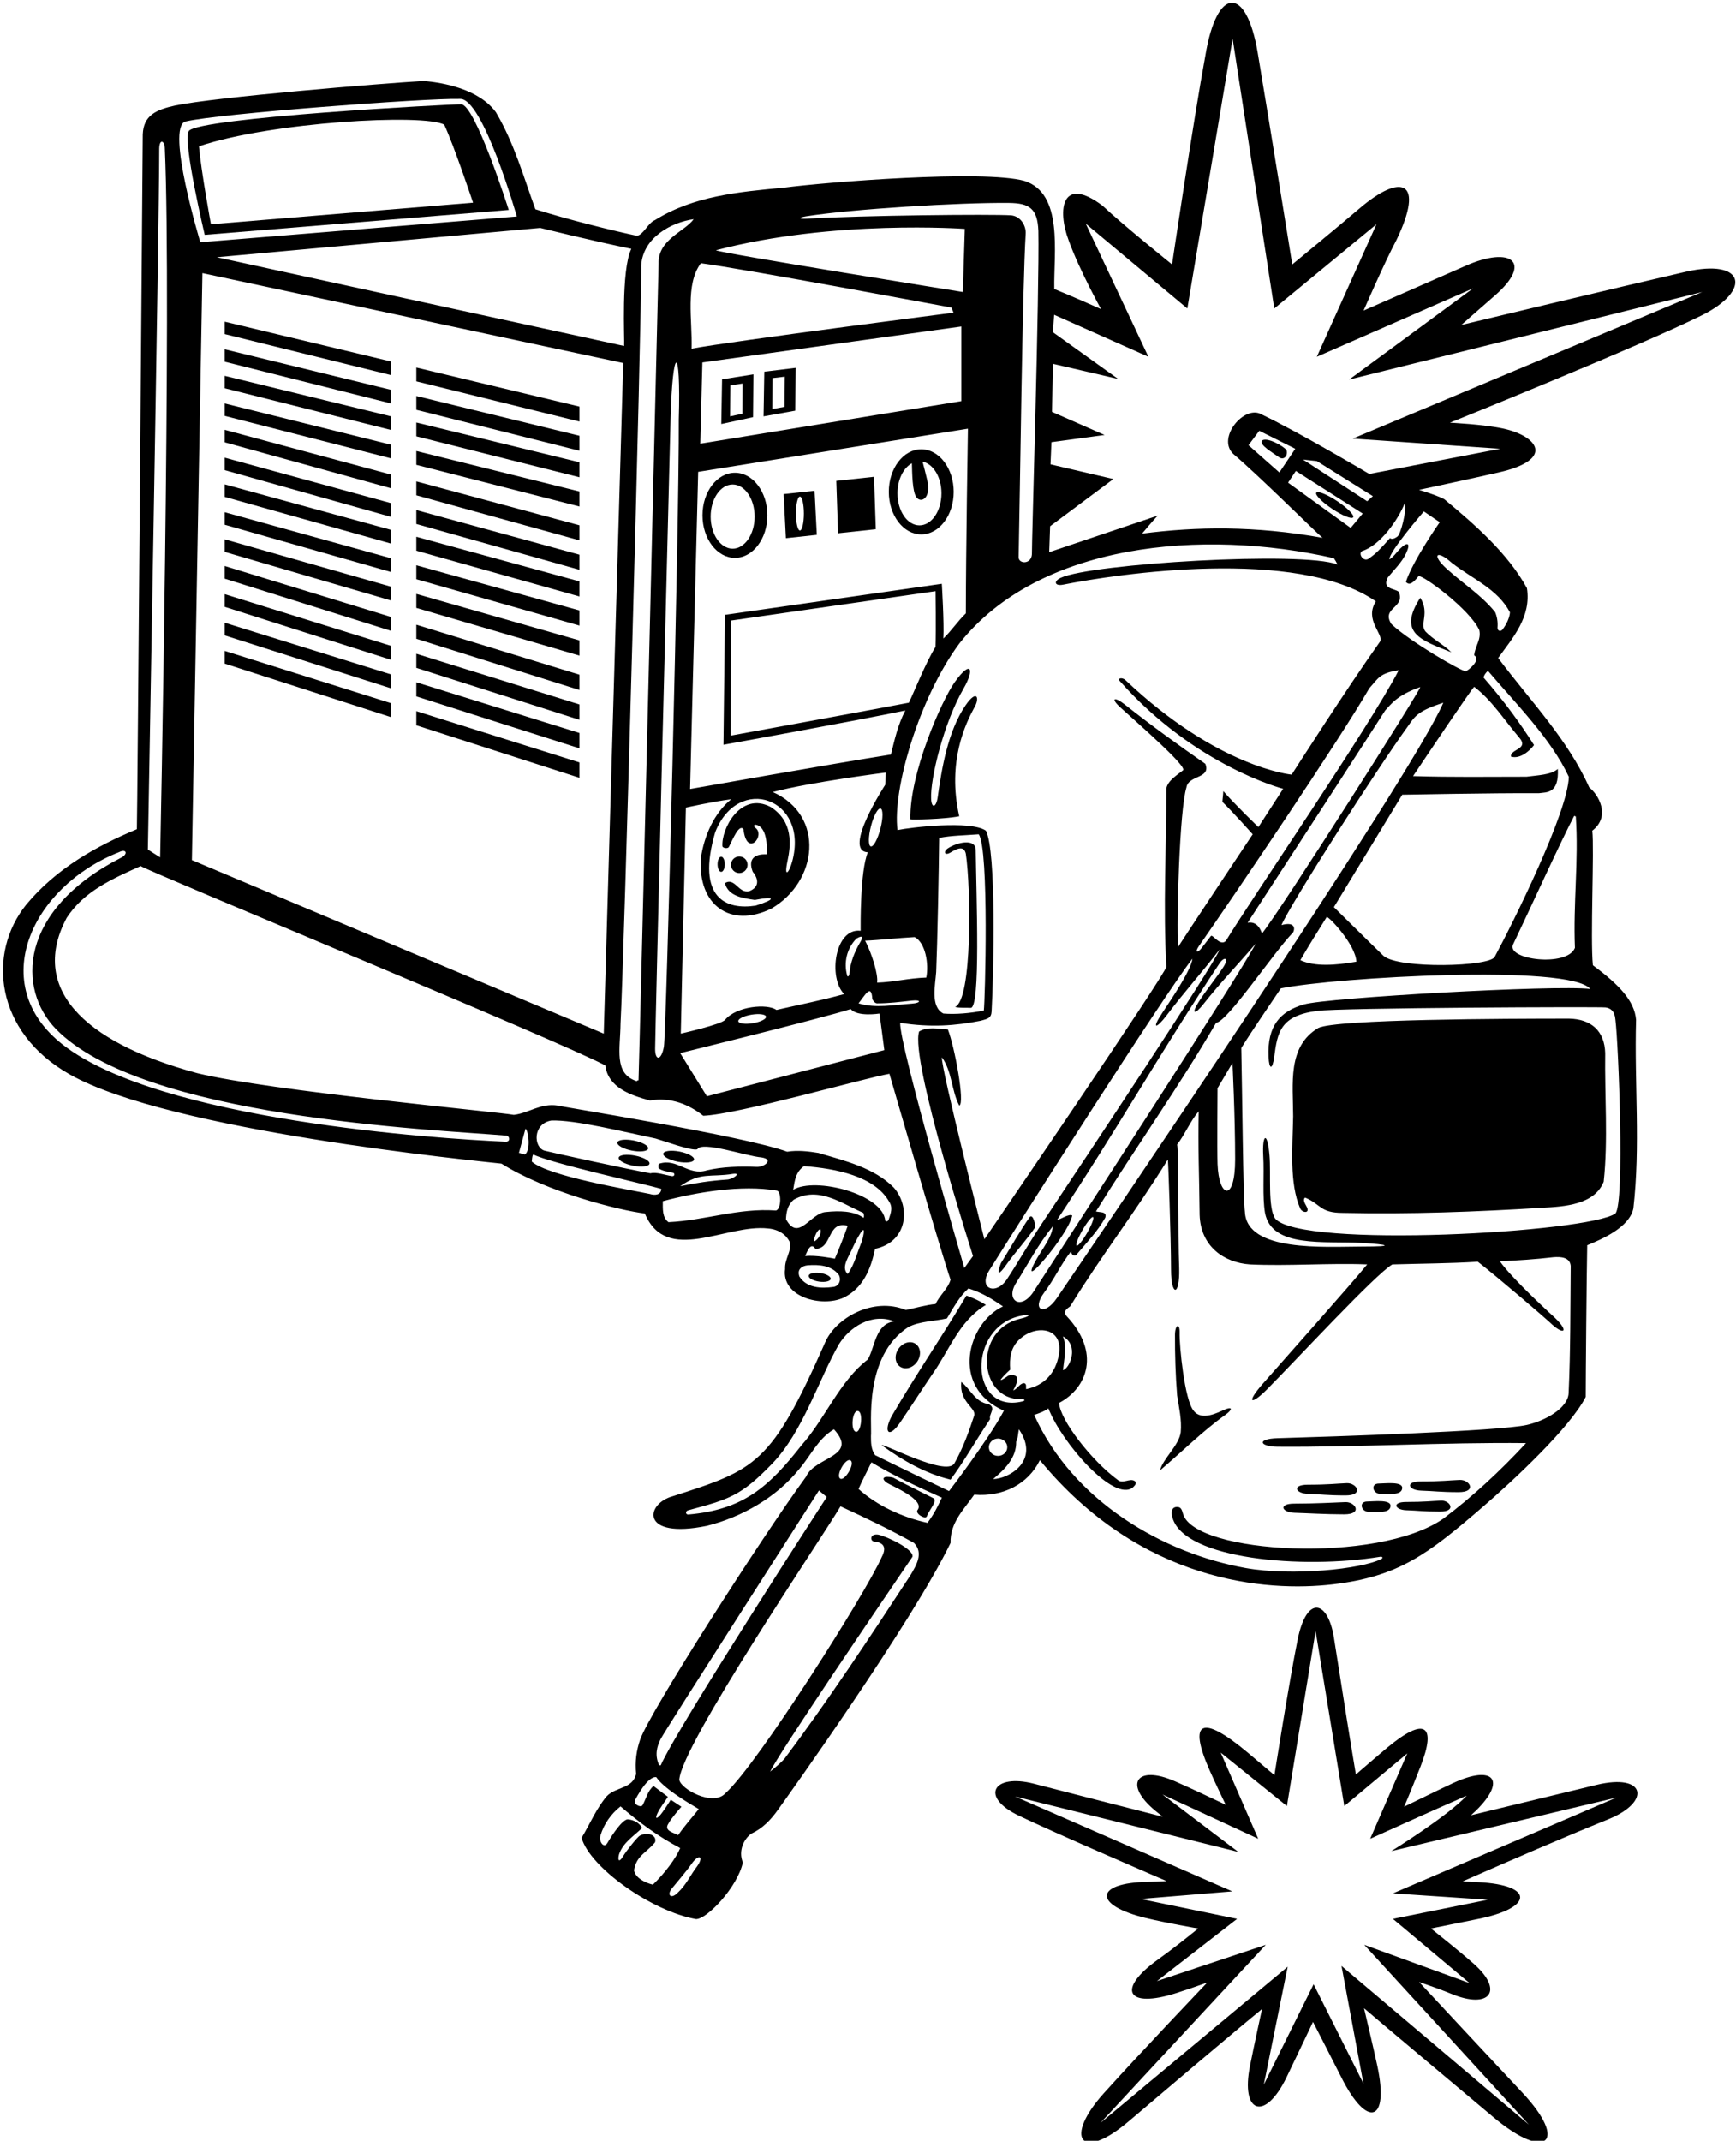 <?xml version="1.0" encoding="UTF-8"?>
<svg xmlns="http://www.w3.org/2000/svg" xmlns:xlink="http://www.w3.org/1999/xlink" width="502pt" height="619pt" viewBox="0 0 502 619" version="1.1">
<g id="surface1">
<path style=" stroke:none;fill-rule:nonzero;fill:rgb(0%,0%,0%);fill-opacity:1;" d="M 461.641 516.098 C 451.527 518.543 428.008 524.234 425.367 524.879 C 425.871 524.434 426.367 523.977 426.84 523.512 C 435.781 514.723 431.906 510.133 420.125 515.609 C 415.574 517.723 407.633 521.648 406.043 522.398 C 407.73 518.469 409.297 514.531 410.719 510.918 C 415.59 498.52 411.832 496.453 401.25 505.258 C 397.688 508.219 392.832 512.449 392.086 513.094 C 390.688 504.828 388.43 490.789 385.738 473.566 C 384.043 462.723 377.867 461.012 375.219 474.176 C 372.77 486.328 368.523 513.285 368.523 513.285 C 367.602 512.523 364.027 509.461 360.777 506.738 C 347.492 495.621 343.395 497.496 349.875 512.082 C 351.703 516.191 354.191 521.336 354.434 521.844 C 354.328 521.789 354.215 521.738 354.109 521.688 C 349.453 519.48 344.66 517.211 339.828 515.082 C 328.625 510.148 324.75 515.906 334.152 523.629 C 334.844 524.199 335.543 524.758 336.246 525.309 C 328.504 523.371 307.887 518.059 298.938 515.75 C 287.289 512.742 283.117 519.512 294.695 525.039 C 305.953 530.41 331.621 541.426 337.328 543.906 C 335.438 544.02 333.59 544.102 331.91 544.129 C 316.516 544.395 315.93 550.836 331.285 554.578 C 337.273 556.035 345.988 557.535 346.492 557.621 C 342.637 560.742 338.73 563.812 334.84 566.602 C 322.797 575.234 325.766 580.879 340.168 576.289 C 343.098 575.355 346.105 574.309 349.09 573.254 C 347.469 574.961 329.68 593.617 319.191 605.254 C 307.664 618.043 312.266 625.371 326.406 613.359 C 336.32 604.934 357.984 586.559 364.934 580.914 C 364.684 582.07 362.746 590.906 361.457 597.348 C 358.699 611.105 365.781 613.52 372.02 600.672 C 374.812 594.926 378.73 586.57 379.684 584.629 C 380.586 586.406 385.031 595.008 387.891 600.695 C 395.367 615.574 401.812 613.648 398.266 597.273 C 396.973 591.297 394.805 582.254 394.441 580.68 C 399.633 585.133 420.805 602.906 431.949 612.254 C 447.27 625.105 453.52 619.293 440.297 605.16 C 431.559 595.824 414.93 578.043 410.367 573.098 C 413.645 574.211 416.801 575.332 419.809 576.566 C 430.723 581.047 435.074 575.676 426.133 567.789 C 421.711 563.887 414.406 558.113 413.781 557.617 C 418.629 556.629 423.816 555.578 427.223 554.906 C 443.586 551.672 443.727 545.023 427.48 544.223 C 425.691 544.137 423.664 544.035 422.938 544 C 437.414 537.648 451.879 531.387 465.16 526.004 C 477.477 521.012 475.965 512.629 461.641 516.098 Z M 402.797 547.465 L 430.234 549.309 L 402.797 554.84 L 424.93 573.402 L 394.496 562.336 L 442.105 614.324 L 387.926 568.445 L 394.266 602.453 L 379.855 573.746 L 365.445 602.797 L 372.363 568.676 L 318.184 613.863 L 366.023 562.336 L 334.551 572.824 L 357.723 554.84 L 329.824 549.078 L 356.34 546.887 L 293.512 519.449 L 358.066 535.473 L 336.164 518.875 L 363.832 531.668 L 352.996 506.77 L 372.133 522.219 L 380.434 471.609 L 388.734 522.219 L 406.945 507 L 396.227 531.668 C 396.227 531.668 414.555 523.371 424.121 519.219 C 418.703 525.098 402.336 535.242 402.336 535.242 L 467.352 519.797 L 402.797 547.465 "/>
<path style=" stroke:none;fill-rule:nonzero;fill:rgb(0%,0%,0%);fill-opacity:1;" d="M 487.504 78.578 C 468.512 82.934 422.566 93.969 422.566 93.969 C 422.566 93.969 428.68 88.574 432.246 85.48 C 443.301 75.898 437.098 71.008 423.832 76.848 C 414.188 81.094 394.312 89.809 394.312 89.809 C 394.312 89.809 400.371 75.848 403.828 69.375 C 412.129 52.094 405.176 49.98 393.133 60.27 C 386.578 65.871 373.684 76.461 373.684 76.461 C 373.684 76.461 366.859 34.133 363.703 15.336 C 360.398 -4.371 351.836 -3.977 348.547 16.133 C 345.254 33.816 338.926 76.461 338.926 76.461 C 338.926 76.461 324.797 65.105 318.816 59.473 C 306.992 50.602 305.688 60.66 309.016 69.488 C 312.062 77.961 318.383 89.375 318.383 89.375 C 318.383 89.375 309.629 85.473 304.863 83.566 C 304.668 72.992 307.562 55.949 296.246 52.309 C 284.285 49.012 238.715 52.672 226.594 54.27 C 213.508 55.484 200.504 56.695 189.41 63.633 C 187.371 64.422 186.031 68.008 184.137 68.172 C 177.125 66.68 164 63.43 154.824 60.512 C 151.359 51.062 148.758 41.527 143.387 32.43 C 138.469 25.781 128.359 23.934 122.582 23.414 C 110.129 24.141 62.098 28.105 50.641 30.52 C 44.965 31.766 41.504 33.461 41.281 38.844 C 41.266 41.07 39.719 237.859 39.574 239.758 C 28.035 244.574 16.316 251.023 7.562 261.598 C -3.648 275.48 -1.688 298.336 20.219 310.699 C 49.219 327.062 137.203 335.566 145.016 336.461 C 158.117 344.691 178.738 349.91 186.465 350.875 C 192.789 365.867 209.953 353.82 222.086 355.207 C 225.121 355.469 227.234 356.914 228.328 359.023 C 229.105 361.621 226.855 363.961 227.027 366.91 C 225.895 375.07 237.633 378.102 243.93 375.23 C 249.477 372.543 251.816 367.082 253.031 361.102 C 262.438 359.133 263.406 349.066 258.488 343.422 C 252.77 337.613 244.188 335.621 236.648 333.367 C 233.961 332.934 230.668 332.5 227.633 333.02 C 215.152 328.426 161.238 319.844 161.328 319.672 C 156.289 318.883 153.008 321.84 148.586 322.359 C 144.859 321.578 77.859 315.426 57.055 310.309 C 23.074 301.113 8.734 285.234 19.266 265.41 C 24.352 257.621 32.441 254.145 40.676 250.418 C 42.84 251.977 161.848 301.035 175.023 308.059 C 175.887 314.559 182.477 316.723 187.938 318.199 C 194.09 317.156 199.309 319.434 203.363 322.617 C 213.594 322.184 249.734 311.785 257.191 310.484 C 257.363 311.004 271.84 361.273 274.871 370.031 C 274.18 372.543 271.578 374.711 270.539 377.051 C 267.852 377.309 264.816 378.176 261.957 378.785 C 252.512 374.918 241.754 381.031 238.656 388.051 C 222.98 423.566 218.578 424.895 194.609 432.609 C 186.559 434.734 185.004 445.172 204.406 441.191 C 214.547 438.676 224.602 432.867 231.016 424.895 C 234.48 420.906 236.477 416.055 241.156 413.281 C 248.438 421.254 235.609 421.168 233.094 426.977 C 220.094 444.742 187.77 495.227 185.105 503.031 C 184.07 506.062 183.562 509.32 183.949 512.957 C 182.91 517.289 178.141 516.598 175.453 519.371 C 172.336 523.098 170.773 527.086 168.176 531.418 C 170.633 540.027 188.512 552.664 201.285 554.91 C 204.488 554.91 213.301 545.582 214.805 538.527 C 213.418 535.148 215.117 531.734 217.234 530.207 C 220.559 528.676 222.883 526.195 224.934 523.344 C 227.641 519.586 263.777 469.102 274.871 446.133 C 274.699 440.238 278.773 436.422 281.719 432.176 C 290.039 432.867 297.32 429.145 300.699 422.207 C 329.879 457.66 366.316 460.359 385.391 458.113 C 404.398 455.879 412.801 449.48 428.73 435.754 C 437.816 427.926 454.023 412.77 458.539 403.922 C 458.539 398.285 458.797 368.469 458.973 360.062 C 463.227 358.309 471.191 354.902 472.32 349.402 C 474.398 331.285 472.578 313.516 473.098 294.883 C 472.664 289.383 468.137 284.672 460.617 279.105 C 459.84 271.652 461.051 245.391 460.445 240.188 C 465.938 235.965 462.113 229.609 459.578 227.707 C 453.336 213.754 442.676 202.832 433.227 190.266 C 437.477 184.371 442.848 178.391 441.551 170.07 C 436.004 159.93 426.293 151.52 417.629 144.328 C 415.285 143.113 410.348 141.641 410.348 141.641 C 410.348 141.641 425.855 138.32 433.398 136.602 C 449.82 132.855 444.672 126.066 434.625 123.906 C 428.926 122.684 419.273 122.223 419.273 122.223 C 419.273 122.223 474.863 99.801 492.219 91.129 C 506.648 83.918 504.559 74.668 487.504 78.578 Z M 240.98 372.109 C 237.34 372.629 233.27 372.371 231.188 369.16 C 230.383 367.113 231.793 366.043 233.527 365.867 C 236.82 365.609 240.547 365.867 242.629 368.73 C 243.363 370.359 242.453 371.938 240.98 372.109 Z M 241.414 363.961 C 240.637 363.789 235.914 362.883 232.836 363.184 C 233.355 362.055 234.395 358.934 235.781 361.102 C 240.809 361.102 239.074 352.867 245.141 354.43 C 244.016 357.637 242.629 361.102 241.414 363.961 Z M 235.348 359.023 C 235.348 357.809 236.387 355.348 237.254 355.469 C 237.602 356.594 236.77 358.336 235.348 359.023 Z M 249.301 358.762 C 247.914 361.969 247.137 365.609 245.141 368.383 C 242.977 366.391 245.75 363.008 246.617 360.668 C 246.965 359.891 251.211 351.133 249.301 358.762 Z M 232.488 337.18 C 241.762 337.871 252.801 340.102 257.027 347.32 C 258.324 349.211 257.535 350.785 257.016 352.52 C 256.93 353.039 256.324 353.387 255.977 352.953 C 255.348 345.285 235.703 340.199 229.367 344.027 C 229.816 341.246 230.109 338.883 232.488 337.18 Z M 229.539 346.887 C 236.703 342.852 243.477 348.047 249.559 350.656 C 249.879 350.797 249.941 352.281 249.633 352.07 C 246.766 350.082 242.656 350.051 238.902 350.441 C 234.395 350.613 230.926 359.281 227.285 352.52 C 227.375 350.441 227.75 348.375 229.539 346.887 Z M 224.34 350.008 C 213.508 349.227 203.973 352.867 193.309 353.387 C 191.488 352 191.664 349.66 191.664 347.32 C 201.371 344.719 214.414 342.52 224.609 344.258 C 225.988 344.371 225.988 349.746 224.34 350.008 Z M 196.691 342.988 C 202.652 338.777 205.434 340.488 211.969 339.414 C 214.586 339.051 211.824 341.051 210.211 341.078 C 205.27 341.426 201.285 342.035 196.691 342.988 Z M 159.422 324.004 C 166.18 323.746 180.086 327.211 189.582 329.203 C 192.012 329.898 199.984 332.848 201.633 332.324 C 202.93 329.812 215.848 334.32 220.18 334.664 C 223.969 335.254 220.969 337.492 218.848 337.402 C 213.934 337.203 208.883 337.348 204.406 338.395 C 199.031 340.129 195.824 334.754 190.621 336.484 C 190.277 336.832 190.449 337.352 190.449 337.785 C 191.617 338.707 193.219 338.715 194.641 339.105 C 195.223 339.262 195.129 340.188 194.312 340.074 C 192.391 339.797 189.773 338.797 188.109 339.262 C 180.914 337.961 158.902 333.113 157.484 332.719 C 154.254 331.82 153.977 324.918 159.422 324.004 Z M 154.215 333.812 C 158.98 336.27 186.941 342.473 191.23 343.766 C 191.145 345.586 189.324 345.676 187.938 345.238 C 181.984 343.973 158.641 340.129 153.785 335.879 C 153.852 334.621 153.996 334.016 154.215 333.812 Z M 151.965 326.344 C 152.84 327.105 153.535 332.508 151.801 333.809 C 151.367 333.809 150.492 333.367 150.059 333.367 C 150.664 331.023 151.359 328.684 151.965 326.344 Z M 35.098 247.957 C 5.168 263.258 4.938 286.074 16.227 297.602 C 41.336 323.238 124.766 326.547 146.43 328.363 C 147.398 328.441 147.691 330.184 146.195 330.121 C 126.172 329.254 46.285 323.949 18.191 302.086 C -4.148 284.695 9.086 256.387 34.426 246.395 C 36.59 245.305 37.035 246.965 35.098 247.957 Z M 46.309 247.902 L 42.754 245.648 C 42.754 245.648 46.047 64.324 46.047 43.004 C 46.105 40.027 47.562 40.699 47.652 42.734 C 49.645 86.734 46.309 247.902 46.309 247.902 Z M 233.113 62.539 C 246.223 60.461 277.289 58.535 291.715 58.676 C 297.75 58.734 300.012 60.352 300.27 66.754 C 300.598 83.805 298.316 157.781 298.395 160.242 C 298.246 163.254 294.512 163.102 294.559 161.09 C 294.938 143.973 295.664 82.379 296.594 67.645 C 296.77 65.562 295.395 62.621 292.469 62.262 C 286.656 61.883 249.496 62.258 233.234 63.238 C 230.996 63.371 230.82 62.902 233.113 62.539 Z M 272.344 168.801 L 209.641 177.781 L 209.199 215.348 C 209.199 215.348 247.309 208.465 261.785 205.434 C 259.625 209.594 258.715 213.781 257.621 218.176 C 240.027 220.949 199.551 228.141 199.551 228.141 L 201.891 136.438 L 279.898 123.957 C 279.898 123.957 279.293 160.102 279.293 177.352 C 276.867 179.691 275.219 182.289 272.789 184.629 C 273.051 180.211 272.344 168.801 272.344 168.801 Z M 270.527 187.043 C 267.859 191.211 264.297 200.145 262.824 203.18 C 260.051 203.785 211.254 212.715 211.254 212.715 L 211.426 179.43 L 270.539 170.938 C 270.539 170.938 270.68 182.062 270.527 187.043 Z M 250.172 272 C 254.34 271.836 259.645 271.211 264.473 270.961 C 267.641 272.543 268.641 278.824 267.852 282.66 C 262.738 282.836 258.488 283.961 253.637 284.133 C 253.977 281.637 252.074 275.641 250.172 272 Z M 248.867 269.141 C 241.406 268.207 239.422 282.691 244.102 287.43 C 237.688 289.246 231.273 290.461 224.512 292.02 C 221.941 290.129 212.961 290.891 209.664 294.887 C 208.559 296.227 196.863 298.867 196.863 298.867 L 198.34 233.516 C 198.34 233.516 206.301 231.73 211.434 231.105 C 206.492 235.094 203.625 241.664 202.672 248.078 C 201.715 261.727 211.18 268.477 223.023 262.742 C 236.504 254.938 238.73 235.867 223.473 229.008 C 234.395 226.148 256.148 223.375 256.148 223.375 L 255.977 226.93 C 255.977 226.93 243.477 246.129 250.949 246.43 C 248.695 251.891 248.867 267.578 248.867 269.141 Z M 248.879 272.203 C 247.051 275.301 245.887 278.352 245.66 281.359 C 245.602 282.168 245.141 282.648 244.988 282.109 C 243.91 278.332 244.887 274.199 247.656 271.395 C 249.672 270.188 249.469 271.195 248.879 272.203 Z M 221.516 293.957 C 221.629 294.641 219.922 295.488 217.711 295.855 C 215.492 296.223 213.605 295.969 213.492 295.289 C 213.379 294.605 215.086 293.758 217.301 293.391 C 219.516 293.02 221.402 293.277 221.516 293.957 Z M 222.867 233.344 C 214.145 228.734 208.457 239.781 208.91 244.785 C 209.344 245.391 210.645 245.391 210.82 244.785 C 211.773 242.965 213.703 238.074 214.98 239.758 C 215.938 248.176 221.531 241.496 218.379 239.316 C 217.93 239.008 217.953 238.371 218.539 238.473 C 221.801 239.035 221.875 244.758 221.652 247.035 C 218.395 246.879 216.18 248.199 217.664 252.062 C 219.586 254.449 219.398 256.617 216.625 257.699 C 213.508 258.391 212.465 253.535 209.605 255.359 C 210.645 259.172 214.805 259.691 218.273 260.211 C 224.156 259.062 224.602 259.941 218.531 261.859 C 210.188 263.156 201.184 259.938 206.812 240.633 C 213.477 223.645 233.98 230.801 229.102 249.031 C 228.18 252.469 226.621 254.047 227.73 248.918 C 228.727 244.293 229.391 237.531 222.867 233.344 Z M 254.59 239.609 C 253.812 242.637 252.57 244.93 251.812 244.734 C 251.055 244.539 251.074 241.93 251.852 238.906 C 252.629 235.879 253.875 233.586 254.629 233.777 C 255.387 233.973 255.367 236.586 254.59 239.609 Z M 202.496 128.289 L 203.105 104.801 L 277.992 94.402 L 277.992 115.984 Z M 278.992 66.184 L 278.426 84.434 C 278.426 84.434 207.977 73.148 207.023 72.367 C 240.984 63.434 278.992 66.184 278.992 66.184 Z M 275.133 88.941 L 275.738 90.414 C 275.738 90.414 211.512 98.648 199.984 100.816 C 200.242 92.582 198.078 82.266 202.672 76.113 C 214.805 77.672 275.133 88.941 275.133 88.941 Z M 156.215 65.902 C 156.215 65.902 171.902 69.785 182.562 71.953 C 179.527 78.125 180.656 98.387 180.48 100.035 C 171.988 98.215 62.691 74.379 62.691 74.379 Z M 53.605 35.148 C 62.762 32.895 123.188 28.355 132.984 28.613 C 139.625 28.129 149.453 62.59 149.453 62.59 L 57.922 70.047 C 57.922 70.047 47.883 36.883 53.605 35.148 Z M 174.59 298.867 L 55.488 248.691 L 58.531 78.973 L 180.223 104.977 Z M 184.645 312.391 C 184.297 312.219 184.297 312.738 183.949 312.562 C 177.449 310.309 179.371 303.344 179.441 295.922 C 180.379 279.645 185.598 91.105 185.422 76.719 C 185.941 68.66 194.141 64.289 200.59 63.371 C 197.992 67.012 190.223 69.195 190.449 76.27 C 190.363 80.258 185.039 301.609 184.645 312.391 Z M 191.98 302.645 C 191.258 306.711 189.41 306.859 189.445 303.191 C 189.52 295.988 192.695 167.812 193.902 121.297 C 194.465 99.594 196.941 99.148 196.285 121.285 C 196.453 150.496 192.66 298.836 191.98 302.645 Z M 204.406 316.984 L 196.691 304.504 C 196.691 304.504 238.297 294.273 246.008 291.762 C 247.914 294.102 254.328 293.062 254.328 293.062 L 255.719 303.637 Z M 248.262 290.113 C 250.039 287.938 251.988 284.133 252.25 288.902 C 252.512 289.422 253.031 290.113 253.637 290.113 C 257.074 290.113 260.453 289.68 263.652 289.324 C 266.535 289.008 266.344 290.02 263.66 290.195 C 258.633 290.523 253.273 291.656 248.262 290.113 Z M 260.312 295.746 C 269.129 297.137 276.34 296.59 283.625 295.141 C 285.516 294.59 286.629 294.48 286.746 292.453 C 287.352 281.445 288.148 245.969 285.102 240.188 C 280.75 237.145 263.141 239.246 259.531 240.016 C 257.992 228.316 265.801 201.719 277.387 186.105 C 300.395 156.93 347.863 152.777 385.73 161.402 C 386.125 161.984 386.453 162.574 386.77 163.223 C 376.703 159.273 315.488 162.949 306.707 167.086 C 304.539 168.105 305.035 169.531 307.414 169.059 C 322.559 166.031 375.059 158.062 397.863 173.883 C 394.43 179.289 400.203 183.328 399.078 185.496 C 389.457 199.02 373.508 223.98 373.508 223.98 C 373.508 223.98 352.289 222.105 325.355 196.562 C 324.348 195.777 323.129 196.148 323.789 196.895 C 345.59 221.539 371.051 228.078 371.051 228.078 L 363.887 239.148 C 363.887 239.148 356.867 232.391 353.746 228.746 C 353.691 229.973 353.488 231.176 353.488 231.867 C 356.605 234.902 362.242 241.23 362.242 241.23 C 362.242 241.23 340.398 273.992 340.66 273.906 C 340.176 266.25 341.094 233.949 343.086 227.707 C 343.605 224.066 350.281 225.195 348.547 220.859 C 340.66 215.371 332.762 209.645 325.258 203.703 C 322.328 201.387 320.965 201.809 323.988 204.555 C 329.266 209.352 343.723 221.941 342.047 222.77 C 340.312 224.156 337.711 225.715 337.277 227.969 C 337.277 245.648 336.324 261.945 337.277 279.539 C 337.277 281.359 284.664 358.328 284.664 358.328 C 284.664 358.328 272.012 308.488 272.359 305.715 C 275.305 309.703 275.133 315.426 277.387 319.672 C 279.117 319.152 276.043 302.574 274.094 297.656 C 271.145 297.48 268.199 296.789 265.77 298.262 C 263.129 306.48 281.371 363.184 281.371 363.184 L 278.859 366.648 C 278.859 366.648 259.879 301.645 260.312 295.746 Z M 270.711 281.016 C 271.059 272.953 271.492 251.254 271.578 242.27 C 275.219 241.574 278.797 241.559 283.02 241.23 C 286.07 245.398 284.84 290.027 284.492 292.195 C 280.637 292.984 276.258 293.355 272.789 293.062 C 268.977 291.066 270.453 284.914 270.711 281.016 Z M 374.723 136.18 L 394.051 148.488 L 390.586 152.648 L 372.469 139.559 Z M 369.953 136.613 L 361.027 128.727 L 364.148 124.562 L 374.551 129.766 Z M 395.352 144.934 L 376.801 132.887 L 380.789 133.32 L 396.996 143.461 Z M 406.188 145.539 C 406.879 147.531 405.004 154.633 404.055 155.172 C 403.707 155.371 402.742 156.172 401.93 155.613 C 399.031 158.875 398.035 159.957 395.758 161.547 C 394.273 162.578 392.621 160.062 393.891 159.328 C 399.09 157.738 404.285 150.324 406.188 145.539 Z M 305.621 375.332 C 301.887 380.812 298.273 378.656 301.914 373.793 C 305.016 369.656 306.734 365.605 309.801 361.711 C 309.629 362.922 310.93 363.617 311.535 362.488 C 314.395 359.109 317.43 355.988 319.598 352.09 C 320.203 350.18 317.949 350.613 316.91 350.27 C 328.266 331.98 340.832 314.383 351.664 295.746 C 355.047 295.316 367.961 275.812 373.941 269.574 C 374.422 268.734 374.699 266.355 370.562 267.492 C 373.16 261.426 398.211 222.246 407.227 209.852 C 409.219 206.906 410.301 205.484 417.367 203.18 C 407.934 225.078 315.035 361.512 305.621 375.332 Z M 392.23 278.066 C 386.137 279.145 380.137 279.539 376.023 277.633 C 378.363 273.559 381.309 268.879 383.648 265.152 C 384.172 264.891 391.969 273.039 392.23 278.066 Z M 357.164 335.215 C 357.164 347.816 352.41 346.379 352.078 336.539 C 351.938 332.336 352.078 314.648 352.078 314.648 L 356.391 307.352 C 356.391 307.352 357.164 322.609 357.164 335.215 Z M 307.375 386.41 C 312.102 389.07 309.41 395.57 307.375 396.203 C 307.637 393.52 308.59 389.445 307.375 386.41 Z M 295.254 404.562 C 296.391 404.543 296.648 404.977 295.594 405.23 C 280.328 408.879 279.625 383.863 295.023 380.504 C 298.367 379.777 298.008 380.633 295.133 381.281 C 281.344 384.406 282.945 404.766 295.254 404.562 Z M 337.395 293.547 C 342.395 286.914 347.773 280.938 352.707 274.512 C 350.539 279.801 315.438 332.5 301.137 353.996 C 297.602 359.371 294.68 364.547 291.223 369.82 C 288.004 374.73 282.762 372.629 286.066 367.34 C 295.207 352.715 336.461 287.91 344.82 277.199 C 344.504 280.246 339.395 287.945 336.105 292.871 C 332.855 297.734 334.367 297.559 337.395 293.547 Z M 293.812 370.992 C 297.219 365.586 300.316 359.66 304.43 354.602 C 304.164 357.898 301.16 361.363 299.254 364.965 C 297.73 367.844 297.887 368.633 300.48 365.887 C 303.871 362.305 309.281 354.992 310.062 351.48 C 309.281 350.785 306.422 352.695 305.641 352.781 C 322.539 327.352 335.871 303.773 352.586 278.652 C 354.109 276.359 355.363 277.074 353.891 279.41 C 351.809 282.719 348.848 286.176 346.562 289.809 C 344.395 293.246 345.52 293.484 347.945 290.402 C 352.707 284.348 357.906 278.957 363.109 272.867 C 357.988 282.613 311 354.715 298.91 373.434 C 295.238 379.117 290.672 375.977 293.812 370.992 Z M 314.383 356.438 C 313.07 358.723 311.699 360.398 311.328 360.184 C 310.953 359.969 311.715 357.941 313.027 355.66 C 314.34 353.379 315.707 351.699 316.082 351.914 C 316.457 352.133 315.695 354.156 314.383 356.438 Z M 364.93 269.918 C 364.27 267.984 363.059 266.406 360.77 266.801 C 371.43 250.418 397.777 209.852 400.551 205.434 C 402.188 203.719 403.871 201.035 410.699 198.664 C 410.973 199.242 370.562 262.898 364.93 269.918 Z M 354.527 272 C 352.969 273.82 350.715 270.18 350.191 270.613 C 349.391 271.641 348.441 272.859 347.539 274.043 C 346.219 275.766 345.414 275.395 346.699 273.551 C 356.215 259.918 387.465 213.777 395.957 199.02 C 398.527 196.152 398.98 194.59 404.453 193.816 C 396.477 209.422 361.199 260.906 354.527 272 Z M 231.793 417.875 C 222.34 429.902 214.973 436.52 199.074 437.918 C 198.211 437.992 198.137 436.934 198.961 436.711 C 210.652 433.535 214.168 432.695 223.34 423.164 C 232.148 414.008 236.68 399.051 242.609 388.672 C 245.641 383.816 251.988 379.512 258.664 382.078 C 253.117 382.684 253.031 389.531 250.949 393.086 C 242.801 399.324 238.641 410.16 231.793 417.875 Z M 247.516 414.004 C 245.941 413.754 246.379 408.078 247.918 407.984 C 249.742 407.867 249.09 414.258 247.516 414.004 Z M 245.832 422.223 C 247.539 422.879 244.285 428.41 242.961 427.527 C 241.633 426.645 244.395 421.668 245.832 422.223 Z M 191.09 502.754 C 192.477 500.051 236.82 430.961 236.82 430.961 L 239.074 432.867 C 239.074 432.867 196.086 499.09 191.059 510.445 C 190.883 510.445 190.797 510.445 190.621 510.445 C 189.297 507.59 189.891 505.09 191.09 502.754 Z M 183.707 520.359 C 183.988 519.906 187.23 513.504 189.781 513.871 C 191.91 517.066 198.684 521.105 202.062 523.098 C 199.984 525.699 198.078 527.777 196.086 530.641 C 194.871 529.859 191.836 529.426 193.309 527.258 C 194.043 525.793 197.035 522.422 197.035 522.422 L 193.973 520.395 C 193.973 520.395 191.789 523.902 190.746 525.012 C 189.781 526.031 189.453 525.777 190.078 524.395 C 190.828 522.73 192.227 521.039 193.137 519.543 C 191.75 518.504 190.969 517.949 188.977 516.426 C 187.227 517.895 186.941 519.938 185.777 522.035 C 185.18 522.766 182.93 521.617 183.707 520.359 Z M 183.344 540.781 C 184.035 536.531 186.895 535.754 189.41 532.719 C 190.094 530.664 187.32 529.562 185.02 530.777 C 184.32 531.145 181.09 535.195 180.145 536.793 C 179.145 538.48 178.508 538.184 179.008 536.188 C 180.137 532.805 183.168 530.984 185.684 528.559 C 184.902 527.086 183.344 526.219 181.523 526.047 C 179.934 526.184 177.129 530.348 175.664 532.863 C 174.629 534.645 173.086 532.496 173.645 530.68 C 174.672 527.352 176.711 524.457 179.441 522.32 C 184.902 527 190.277 530.984 196.691 534.367 C 195.551 537.121 192.555 541.289 188.805 544.941 C 186.551 544.422 183.688 542.949 183.344 540.781 Z M 201.633 539.566 C 199.461 542.41 198.582 544.875 195.789 547.461 C 193.973 549.168 192.793 547.891 194.254 546.086 C 196.09 543.809 198.242 541.41 200.008 538.895 C 202.051 535.98 203.621 536.699 201.633 539.566 Z M 263.258 455.492 C 251.645 473.262 239.16 492.156 226.855 508.535 C 225.641 509.836 224.254 511.051 222.691 512.266 C 225.555 506.457 253.375 465.547 263.863 450.117 C 264.297 447.949 256.398 444.215 253.914 443.727 C 251.617 443.426 251.555 445.352 252.598 445.699 C 254.938 445.957 256.75 446.859 254.938 450.289 C 250.43 460.52 219.055 510.184 209.777 518.504 C 206.207 522.477 196.777 517.289 196.43 514.605 C 197.125 504.379 237.41 445.109 243.062 435.555 C 251.391 439.41 257.254 442.219 264.297 446.133 C 267.156 449.078 264.961 452.605 263.258 455.492 Z M 268.199 440.324 C 260.809 438.711 253.551 435.297 248.262 430.527 C 249.414 427.898 250.688 425.59 251.988 422.816 C 258.402 426.715 265.598 430.008 272.359 433.043 C 271.059 435.73 270.289 437.488 268.199 440.324 Z M 274.438 431.137 C 274.438 431.137 260.137 424.289 253.031 420.734 C 251.84 418.938 251.863 417.113 251.852 415.273 C 252.207 412.152 249.578 392.223 262.652 383.723 C 266.031 381.992 270.105 382.078 273.832 381.211 C 275.738 378.09 277.473 374.797 280.074 372.543 C 284.258 373.926 286.832 375.578 290.039 377.742 C 279.91 382.43 274.562 400.98 290.301 407.906 C 285.633 416.594 274.438 431.137 274.438 431.137 Z M 285.961 418.461 C 285.961 417.082 287.148 415.961 288.617 415.961 C 290.086 415.961 291.277 417.082 291.277 418.461 C 291.277 419.844 290.086 420.965 288.617 420.965 C 287.148 420.965 285.961 419.844 285.961 418.461 Z M 287.18 427.668 C 290.617 424.816 293.941 421.516 293.855 416.836 C 294.375 415.969 294.375 414.492 294.633 413.281 C 300.973 422.504 291.492 427.668 287.18 427.668 Z M 296.715 401.664 C 296.629 400.973 296.973 400.105 296.105 399.934 C 294.809 400.02 294.113 401.754 292.988 402.012 C 293.594 400.887 294.375 399.586 294.027 398.113 C 293.16 397.332 292.02 397.34 291.066 398.121 C 286.992 400.895 291.602 396.465 292.121 396.031 C 291.859 392.738 292.293 390.051 294.199 387.887 C 298.953 382.68 307.695 383.555 306.195 391.715 C 305.242 397.004 302.004 400.625 296.715 401.664 Z M 453.598 402.879 C 453.363 407.211 446.762 410.836 441.535 412.016 C 433.426 413.844 385.176 415.387 369.434 415.855 C 363.258 416.039 364.211 418.281 369.434 418.324 C 392.254 418.5 417.395 417.016 441.289 417.27 C 433.836 425.328 425.773 432.781 417.367 439.109 C 398.379 452.336 345.457 449.254 342.109 437.754 C 341.766 436.566 341.539 435.652 340.227 435.73 C 338.75 435.875 338.594 437.242 339.074 438.902 C 342.531 450.805 376.504 453.855 399.199 450.121 C 399.715 450.035 400.031 450.473 399.461 450.766 C 393.711 453.734 373.551 455.789 360.152 453.383 C 336.426 449.117 310.316 434.195 299.055 409.121 C 300.664 408.574 301.891 408.16 303.168 407.242 C 307.035 417.18 322.059 434.449 327.578 430.098 C 328.035 429.648 328.863 428.898 328.176 428.277 C 326.789 427.234 324.676 429.203 323.203 427.906 C 315.75 422.445 306.527 410.645 306.254 405.66 C 314.512 401.258 318.289 391.039 308.41 380.531 C 307.492 379.426 307.988 378.734 309.453 377.742 C 318.73 362.66 328.176 350.699 337.711 335.273 C 337.797 335.273 338.609 356.875 338.633 367.164 C 338.648 374.953 341.203 374.887 340.988 366.723 C 340.602 356.836 340.918 333.02 340.398 330.938 C 342.738 327.906 344.125 324.266 346.641 321.316 C 346.379 331.461 346.809 340.383 346.898 351.309 C 347.199 360.434 353.973 365.105 361.461 365.609 C 372.469 366.129 384.352 365.168 395.359 365.602 C 390.469 371.621 371.266 393.137 365.184 400.078 C 360.273 405.68 361.641 406.469 366.285 401.824 C 374.551 393.559 397.863 368.297 402.633 365.609 C 411.125 365.348 419.012 365.348 427.336 364.828 C 433.488 369.598 447.246 381.457 448.246 382.438 C 452.047 386.16 454.02 385.262 449.641 381.043 C 449.43 380.84 437.539 370.086 433.723 364.711 C 438.926 364.449 444.062 364.137 449.176 363.527 C 451.258 363.355 453.977 363.488 454.203 366.043 C 454.086 378.648 454.172 390.266 453.598 402.879 Z M 459.84 285.953 C 449.871 284.742 383.863 288.449 377.047 290.426 C 370.129 292.43 366.43 296.656 366.824 305.551 C 366.988 309.336 367.953 309.457 368.469 305.547 C 369.395 298.43 370.285 293.66 380.883 292.301 C 387.035 291.379 462.844 291.066 464.285 291.297 C 465.746 291.527 466.93 292.301 467.129 294.883 C 467.992 301.816 469.875 347.867 467.117 350.875 C 459.367 356.41 376.145 361.098 368.742 352.348 C 366.574 349.234 367.555 339.309 367.105 334.109 C 366.484 326.871 364.949 327.926 365.289 334.215 C 365.59 339.695 365 345.93 365.797 350.699 C 367.754 361.004 383.098 358.754 393.828 359.387 C 401.395 359.832 403.699 360.438 393.832 360.441 C 383.203 360.449 360.547 362.117 359.988 350.441 C 359.469 346.629 359.207 314.992 358.945 303.027 C 362.676 297.051 366.574 291.504 370.387 285.781 C 386.25 282.574 454.02 278.68 459.84 285.953 Z M 455.676 236.027 C 456.543 248.855 454.898 261.164 455.418 274.078 C 453.215 279.742 435.336 277.496 437.562 273.039 C 441.98 263.852 451.547 242.793 455.242 235.855 C 455.328 235.941 455.418 236.117 455.676 236.027 Z M 453.664 224.629 C 453.402 234.855 437.504 266.891 432.246 276.633 C 430.965 279.559 404.57 280.195 400.117 276.422 C 395.004 271.48 385.73 262.293 385.73 262.293 L 405.492 229.789 C 405.492 229.789 432.016 229.27 445.016 229.355 C 447.203 229.031 450.859 229.578 450.477 222.336 C 448.57 224.066 444.605 224.156 441.426 224.59 C 430.16 224.59 419.793 224.762 408.613 224.414 C 413.207 217.566 424.992 199.973 426.293 198.586 C 431.406 202.484 434.875 208.031 439.211 213.145 C 442.43 216.707 436.609 216.527 436.953 218.781 C 439.555 219.562 442.301 217.164 443.598 215.43 C 439.66 209.219 435.195 203.012 428.973 195.879 C 429.23 195.102 429.664 194.492 430.273 193.973 C 438.254 203.363 448.547 213.617 453.664 224.629 Z M 419.773 162.719 C 426.02 167.547 433.023 170.273 436.645 177.062 C 436.527 178.566 435.754 180.348 434.523 181.984 C 433.906 182.805 432.961 182.398 433.043 181.422 C 433.168 179.906 432.941 178.375 432.359 177.004 C 428.324 172.012 423.238 168.887 418.406 164.52 C 413.82 160.395 415.441 158.801 419.773 162.719 Z M 411.734 147.879 L 416.328 151 C 416.328 151 408.699 161.836 406.531 168.25 C 407.312 169.117 408.219 169.129 410.207 166.586 C 411.527 166.262 425.082 176.223 427.77 182.203 C 428.375 184.977 426.555 186.711 426.293 189.484 C 428.492 190.879 424.234 194.094 423.828 194.094 C 422.609 194.098 407.918 185.672 402.371 180.469 C 399.254 175.703 406.531 175.789 404.453 171.109 C 403.152 170.07 399.562 170.387 401.332 166.949 C 402.938 164.941 405.316 162.727 406.598 159.988 C 408.047 156.895 406.945 156.629 404.949 158.57 C 403.883 159.609 402.965 161.07 401.766 161.746 C 401.594 159.582 411.734 147.879 411.734 147.879 Z M 391.191 126.816 L 433.836 129.766 L 395.957 137.047 C 395.957 137.047 376.07 125.207 364.754 119.797 C 359.828 116.984 351.781 126.582 356.605 131.238 C 364.062 137.566 380.27 153.688 382.438 155.508 C 362.746 151.988 346.027 152.254 330.258 154.293 C 332.809 151.195 334.766 149.094 334.766 149.094 L 303.398 159.66 L 303.664 152.156 L 321.938 138.52 L 303.773 134.262 L 304.043 127.859 L 319.422 125.777 L 304.207 119.094 L 304.477 105.195 L 323.324 109.57 L 304.477 96.059 L 304.824 91.02 L 332.078 103.156 L 313.965 64.672 L 343.344 89.199 L 356.434 11.191 L 368.48 89.199 L 398.039 64.844 L 380.789 103.156 L 425.945 83.395 L 390.148 109.742 L 492.254 84.434 L 391.191 126.816 "/>
<path style=" stroke:none;fill-rule:nonzero;fill:rgb(0%,0%,0%);fill-opacity:1;" d="M 147.117 60.707 C 147.117 60.707 137.355 29.988 133.316 30.172 C 130.715 30.086 57.27 34 54.582 37.902 C 52.762 40.762 59.191 67.902 59.191 67.902 Z M 128.469 36.066 C 131.328 42.219 136.797 58.605 136.797 58.605 L 60.988 64.844 C 60.988 64.844 58.137 49.332 57.531 42.312 C 78.219 35.305 122.66 32.773 128.469 36.066 "/>
<path style=" stroke:none;fill-rule:nonzero;fill:rgb(0%,0%,0%);fill-opacity:1;" d="M 369.953 132.277 C 371.43 133.145 372.469 131.586 372.035 130.199 C 371.344 129.07 366.227 126.211 364.93 127.426 C 364.051 128.645 368.039 130.879 369.953 132.277 "/>
<path style=" stroke:none;fill-rule:nonzero;fill:rgb(0%,0%,0%);fill-opacity:1;" d="M 419.707 188.617 C 417.191 186.191 414.508 184.977 412.164 182.551 C 410.461 180.367 413.48 177.266 410.691 172.844 C 404.195 182.949 410.613 185.016 419.707 188.617 "/>
<path style=" stroke:none;fill-rule:nonzero;fill:rgb(0%,0%,0%);fill-opacity:1;" d="M 279.246 203.891 C 274.008 211.465 272.285 222.555 271.148 230.531 C 270.738 233.434 269.387 233.945 269.246 230.953 C 268.98 225.145 272.906 208.98 278.641 199.082 C 281.941 193.383 280.773 190.641 276.086 197.227 C 272.27 202.586 262.938 223.719 263.258 236.895 C 263.691 237.07 272.879 236.895 277.387 236.027 C 273.789 220.109 279.363 209.02 281.668 204.723 C 283.434 201.867 282.543 199.121 279.246 203.891 "/>
<path style=" stroke:none;fill-rule:nonzero;fill:rgb(0%,0%,0%);fill-opacity:1;" d="M 274.898 246.477 C 276.605 245.453 278.742 244.312 279.293 246.863 C 280.766 256.656 281.199 289.074 276.172 291.156 C 277.559 291.504 279.207 291.328 280.68 291.414 C 283.609 291.719 282.324 259.52 282.152 245.648 C 281.992 242.387 276.805 243.531 274.152 245.258 C 272.715 246.191 273.082 247.566 274.898 246.477 "/>
<path style=" stroke:none;fill-rule:nonzero;fill:rgb(0%,0%,0%);fill-opacity:1;" d="M 375.973 349.406 C 376.543 350.727 379.062 351.008 377.758 348.73 C 377.227 347.805 376.695 346.777 377.41 346.281 C 381.988 348.188 381.672 350.699 388.242 350.699 C 407.832 351.133 426.91 350.383 445.883 349.227 C 452.469 348.883 461.051 348.359 463.738 341.688 C 465.039 329.727 463.996 316.637 464.172 304.504 C 464.004 298.086 460.121 294.676 453.77 294.535 C 435.566 294.535 386.406 294.684 381.223 297.223 C 372.211 302.598 373.922 313.352 373.941 322.789 C 373.773 331.879 372.809 342.086 375.973 349.406 "/>
<path style=" stroke:none;fill-rule:nonzero;fill:rgb(0%,0%,0%);fill-opacity:1;" d="M 297.754 351.914 C 294.895 355.988 292.121 360.93 289.434 365.262 C 288.102 368.809 288.805 368.812 291.055 365.621 C 293.594 362.02 296.75 358.68 299.227 355.035 C 299.574 354.43 298.73 350.793 297.754 351.914 "/>
<path style=" stroke:none;fill-rule:nonzero;fill:rgb(0%,0%,0%);fill-opacity:1;" d="M 260.371 411.203 C 263.574 406.48 266.359 402.141 269.496 397.508 C 274.613 390.312 277.301 381.992 285.102 377.309 C 283.281 376.184 281.797 375.438 279.465 374.621 C 272.656 386.055 264.953 397.32 258.094 409.059 C 255.309 413.82 256.824 416.43 260.371 411.203 "/>
<path style=" stroke:none;fill-rule:nonzero;fill:rgb(0%,0%,0%);fill-opacity:1;" d="M 353.969 407.652 C 352.383 408.336 347.488 411.004 345.164 407.906 C 342.566 404.871 341.012 389.254 341.117 385.305 C 341.195 382.422 339.789 382.977 339.773 385.961 C 339.746 391.703 339.934 397.734 340.398 403.484 C 340.918 406.953 341.785 410.594 341.438 414.148 C 340.906 417.988 336.324 421.688 335.457 425.156 C 341.977 419.617 347.879 413.691 354.324 409.113 C 356.484 407.578 356.484 406.566 353.969 407.652 "/>
<path style=" stroke:none;fill-rule:nonzero;fill:rgb(0%,0%,0%);fill-opacity:1;" d="M 285.879 406 C 281.895 405.395 280.68 401.664 277.992 399.586 C 277.312 405.422 282.324 407.039 281.719 409.293 C 280.074 414.234 278.512 418.656 275.91 423.246 C 273.27 426.863 255.371 417.27 254.938 417.875 C 261.176 422.383 267.496 426.012 274.863 427.836 C 278.684 422.711 281.504 417.555 286.312 410.336 C 285.879 408.773 288.219 407.129 285.879 406 "/>
<path style=" stroke:none;fill-rule:nonzero;fill:rgb(0%,0%,0%);fill-opacity:1;" d="M 256.375 428.688 C 257.586 429.57 267.613 433.562 265.34 436.598 C 264.492 437.676 267.695 439.488 268.023 438.414 C 268.633 436.684 271.188 433.945 269.934 433.215 C 266.031 431.223 262.219 429.402 258.23 427.234 C 255.586 426.625 254.633 427.414 256.375 428.688 "/>
<path style=" stroke:none;fill-rule:nonzero;fill:rgb(0%,0%,0%);fill-opacity:1;" d="M 178.918 334.73 C 178.762 335.535 180.625 336.578 183.082 337.062 C 185.539 337.543 187.66 337.281 187.816 336.477 C 187.977 335.672 186.113 334.629 183.652 334.145 C 181.195 333.664 179.078 333.926 178.918 334.73 "/>
<path style=" stroke:none;fill-rule:nonzero;fill:rgb(0%,0%,0%);fill-opacity:1;" d="M 195.961 335.895 C 198.418 336.379 200.539 336.117 200.695 335.312 C 200.855 334.508 198.992 333.465 196.535 332.98 C 194.078 332.5 191.957 332.762 191.801 333.566 C 191.641 334.371 193.504 335.414 195.961 335.895 "/>
<path style=" stroke:none;fill-rule:nonzero;fill:rgb(0%,0%,0%);fill-opacity:1;" d="M 182.695 332.691 C 185.152 333.172 187.273 332.91 187.43 332.105 C 187.59 331.301 185.727 330.258 183.27 329.777 C 180.812 329.293 178.691 329.555 178.531 330.359 C 178.375 331.164 180.238 332.207 182.695 332.691 "/>
<path style=" stroke:none;fill-rule:nonzero;fill:rgb(0%,0%,0%);fill-opacity:1;" d="M 237.211 368.102 C 235.461 367.848 233.957 368.195 233.859 368.879 C 233.758 369.562 235.098 370.324 236.852 370.578 C 238.602 370.832 240.102 370.484 240.203 369.801 C 240.301 369.117 238.961 368.355 237.211 368.102 "/>
<path style=" stroke:none;fill-rule:nonzero;fill:rgb(0%,0%,0%);fill-opacity:1;" d="M 260.254 395.152 C 261.746 396.18 263.969 395.543 265.215 393.727 C 266.465 391.914 266.266 389.609 264.77 388.582 C 263.277 387.555 261.055 388.191 259.805 390.008 C 258.559 391.82 258.758 394.125 260.254 395.152 "/>
<path style=" stroke:none;fill-rule:nonzero;fill:rgb(0%,0%,0%);fill-opacity:1;" d="M 378.281 431.949 C 382.039 432.062 383.695 432.395 389.113 432.395 C 394.531 432.395 392.32 428.742 389.445 428.855 C 386.57 428.965 384.141 429.297 378.168 429.297 C 373.527 429.297 374.52 431.84 378.281 431.949 "/>
<path style=" stroke:none;fill-rule:nonzero;fill:rgb(0%,0%,0%);fill-opacity:1;" d="M 406.684 436.684 C 410.066 436.781 411.562 437.078 416.438 437.078 C 421.312 437.078 419.32 433.797 416.734 433.895 C 414.148 433.996 411.961 434.293 406.586 434.293 C 402.406 434.293 403.301 436.582 406.684 436.684 "/>
<path style=" stroke:none;fill-rule:nonzero;fill:rgb(0%,0%,0%);fill-opacity:1;" d="M 410.949 431.012 C 414.707 431.121 416.367 431.453 421.785 431.453 C 427.199 431.453 424.988 427.805 422.113 427.914 C 419.242 428.023 416.809 428.355 410.84 428.355 C 406.195 428.355 407.191 430.898 410.949 431.012 "/>
<path style=" stroke:none;fill-rule:nonzero;fill:rgb(0%,0%,0%);fill-opacity:1;" d="M 374.355 437.422 C 378.113 437.531 383.309 437.863 388.727 437.863 C 394.145 437.863 391.934 434.219 389.059 434.328 C 386.184 434.438 380.215 434.77 374.242 434.77 C 369.602 434.77 370.598 437.312 374.355 437.422 "/>
<path style=" stroke:none;fill-rule:nonzero;fill:rgb(0%,0%,0%);fill-opacity:1;" d="M 399.176 431.949 C 401.387 431.949 405.477 432.504 405.477 430.18 C 405.477 428.301 400.391 428.965 398.734 428.965 C 396.191 428.965 396.965 431.949 399.176 431.949 "/>
<path style=" stroke:none;fill-rule:nonzero;fill:rgb(0%,0%,0%);fill-opacity:1;" d="M 395.805 437.145 C 398.016 437.145 402.105 437.699 402.105 435.379 C 402.105 433.496 397.02 434.16 395.359 434.16 C 392.816 434.16 393.594 437.145 395.805 437.145 "/>
<path style=" stroke:none;fill-rule:nonzero;fill:rgb(0%,0%,0%);fill-opacity:1;" d="M 391.301 149.578 C 391.707 148.969 389.648 146.879 386.703 144.918 C 383.758 142.953 381.039 141.855 380.633 142.469 C 380.227 143.078 382.285 145.164 385.23 147.129 C 388.176 149.094 390.895 150.188 391.301 149.578 "/>
<path style=" stroke:none;fill-rule:nonzero;fill:rgb(0%,0%,0%);fill-opacity:1;" d="M 213.77 252.445 C 215.094 252.445 216.168 251.371 216.168 250.047 C 216.168 248.723 215.094 247.648 213.77 247.648 C 212.445 247.648 211.375 248.723 211.375 250.047 C 211.375 251.371 212.445 252.445 213.77 252.445 "/>
<path style=" stroke:none;fill-rule:nonzero;fill:rgb(0%,0%,0%);fill-opacity:1;" d="M 207.496 249.898 C 207.496 251.109 207.965 252.09 208.539 252.09 C 209.113 252.09 209.582 251.109 209.582 249.898 C 209.582 248.691 209.113 247.711 208.539 247.711 C 207.965 247.711 207.496 248.691 207.496 249.898 "/>
<path style=" stroke:none;fill-rule:nonzero;fill:rgb(0%,0%,0%);fill-opacity:1;" d="M 212.52 136.699 C 207.34 136.699 203.137 142.207 203.137 149 C 203.137 155.793 207.34 161.301 212.52 161.301 C 217.699 161.301 221.898 155.793 221.898 149 C 221.898 142.207 217.699 136.699 212.52 136.699 Z M 211.855 158.645 C 208.344 158.645 205.496 154.492 205.496 149.367 C 205.496 144.242 208.344 140.09 211.855 140.09 C 215.367 140.09 218.215 144.242 218.215 149.367 C 218.215 154.492 215.367 158.645 211.855 158.645 "/>
<path style=" stroke:none;fill-rule:nonzero;fill:rgb(0%,0%,0%);fill-opacity:1;" d="M 226.605 142.867 L 227.258 155.617 L 236.199 154.652 L 235.547 141.902 Z M 231.312 153.383 C 230.68 153.383 230.164 151.188 230.164 148.484 C 230.164 145.777 230.68 143.586 231.312 143.586 C 231.945 143.586 232.461 145.777 232.461 148.484 C 232.461 151.188 231.945 153.383 231.312 153.383 "/>
<path style=" stroke:none;fill-rule:nonzero;fill:rgb(0%,0%,0%);fill-opacity:1;" d="M 241.832 139.047 L 242.348 154.191 L 253.254 153.02 L 252.738 137.871 L 241.832 139.047 "/>
<path style=" stroke:none;fill-rule:nonzero;fill:rgb(0%,0%,0%);fill-opacity:1;" d="M 266.395 129.918 C 261.215 129.918 257.016 135.426 257.016 142.219 C 257.016 149.012 261.215 154.52 266.395 154.52 C 271.578 154.52 275.777 149.012 275.777 142.219 C 275.777 135.426 271.578 129.918 266.395 129.918 Z M 265.879 151.906 C 262.367 151.906 259.523 147.754 259.523 142.629 C 259.523 138.637 261.262 135.262 263.688 133.953 C 263.762 136.688 263.801 142.062 264.961 143.734 C 266.285 145.648 269.383 144.102 268.094 138.723 C 267.621 136.754 267.137 134.785 266.77 133.48 C 269.855 134.117 272.238 137.949 272.238 142.629 C 272.238 147.754 269.391 151.906 265.879 151.906 "/>
<path style=" stroke:none;fill-rule:nonzero;fill:rgb(0%,0%,0%);fill-opacity:1;" d="M 208.574 122.613 L 217.754 120.621 L 217.863 108.242 L 208.797 109.68 Z M 211.184 111.445 L 214.723 110.895 L 214.656 119.629 L 211.117 120.402 L 211.184 111.445 "/>
<path style=" stroke:none;fill-rule:nonzero;fill:rgb(0%,0%,0%);fill-opacity:1;" d="M 220.793 120.395 L 229.969 118.746 L 230.078 106.367 L 221.012 107.469 Z M 223.402 109.324 L 226.938 108.902 L 226.871 117.637 L 223.336 118.277 L 223.402 109.324 "/>
<path style=" stroke:none;fill-rule:nonzero;fill:rgb(0%,0%,0%);fill-opacity:1;" d="M 64.961 96.598 L 113.02 108.449 L 113.02 104.516 L 64.961 93.012 L 64.961 96.598 "/>
<path style=" stroke:none;fill-rule:nonzero;fill:rgb(0%,0%,0%);fill-opacity:1;" d="M 120.387 110.266 L 167.559 121.895 L 167.559 117.566 L 120.387 106.277 L 120.387 110.266 "/>
<path style=" stroke:none;fill-rule:nonzero;fill:rgb(0%,0%,0%);fill-opacity:1;" d="M 120.387 118.496 L 167.559 130.34 L 167.559 126.004 L 120.387 114.504 L 120.387 118.496 "/>
<path style=" stroke:none;fill-rule:nonzero;fill:rgb(0%,0%,0%);fill-opacity:1;" d="M 64.961 104.586 L 113.02 116.648 L 113.02 112.711 L 64.961 100.996 L 64.961 104.586 "/>
<path style=" stroke:none;fill-rule:nonzero;fill:rgb(0%,0%,0%);fill-opacity:1;" d="M 64.961 112.254 L 113.02 124.316 L 113.02 120.379 L 64.961 108.668 L 64.961 112.254 "/>
<path style=" stroke:none;fill-rule:nonzero;fill:rgb(0%,0%,0%);fill-opacity:1;" d="M 120.387 126.164 L 167.559 138.004 L 167.559 133.668 L 120.387 122.172 L 120.387 126.164 "/>
<path style=" stroke:none;fill-rule:nonzero;fill:rgb(0%,0%,0%);fill-opacity:1;" d="M 64.961 120.254 L 113.02 132.523 L 113.02 128.582 L 64.961 116.66 L 64.961 120.254 "/>
<path style=" stroke:none;fill-rule:nonzero;fill:rgb(0%,0%,0%);fill-opacity:1;" d="M 120.387 134.406 L 167.559 146.453 L 167.559 142.113 L 120.387 130.41 L 120.387 134.406 "/>
<path style=" stroke:none;fill-rule:nonzero;fill:rgb(0%,0%,0%);fill-opacity:1;" d="M 64.961 127.895 L 113.02 141.172 L 113.02 137.215 L 64.961 124.285 L 64.961 127.895 "/>
<path style=" stroke:none;fill-rule:nonzero;fill:rgb(0%,0%,0%);fill-opacity:1;" d="M 120.387 143.211 L 167.559 156.246 L 167.559 151.887 L 120.387 139.195 L 120.387 143.211 "/>
<path style=" stroke:none;fill-rule:nonzero;fill:rgb(0%,0%,0%);fill-opacity:1;" d="M 64.961 135.941 L 113.02 149.438 L 113.02 145.469 L 64.961 132.328 L 64.961 135.941 "/>
<path style=" stroke:none;fill-rule:nonzero;fill:rgb(0%,0%,0%);fill-opacity:1;" d="M 120.387 151.508 L 167.559 164.754 L 167.559 160.387 L 120.387 147.484 L 120.387 151.508 "/>
<path style=" stroke:none;fill-rule:nonzero;fill:rgb(0%,0%,0%);fill-opacity:1;" d="M 64.961 143.668 L 113.02 157.16 L 113.02 153.195 L 64.961 140.055 L 64.961 143.668 "/>
<path style=" stroke:none;fill-rule:nonzero;fill:rgb(0%,0%,0%);fill-opacity:1;" d="M 120.387 159.23 L 167.559 172.473 L 167.559 168.105 L 120.387 155.211 L 120.387 159.23 "/>
<path style=" stroke:none;fill-rule:nonzero;fill:rgb(0%,0%,0%);fill-opacity:1;" d="M 64.961 151.723 L 113.02 165.383 L 113.02 161.406 L 64.961 148.102 L 64.961 151.723 "/>
<path style=" stroke:none;fill-rule:nonzero;fill:rgb(0%,0%,0%);fill-opacity:1;" d="M 120.387 167.477 L 167.559 180.887 L 167.559 176.512 L 120.387 163.449 L 120.387 167.477 "/>
<path style=" stroke:none;fill-rule:nonzero;fill:rgb(0%,0%,0%);fill-opacity:1;" d="M 64.961 159.574 L 113.02 173.621 L 113.02 169.629 L 64.961 155.938 L 64.961 159.574 "/>
<path style=" stroke:none;fill-rule:nonzero;fill:rgb(0%,0%,0%);fill-opacity:1;" d="M 120.387 175.777 L 167.559 189.57 L 167.559 185.172 L 120.387 171.73 L 120.387 175.777 "/>
<path style=" stroke:none;fill-rule:nonzero;fill:rgb(0%,0%,0%);fill-opacity:1;" d="M 64.961 167.312 L 113.02 182.395 L 113.02 178.379 L 64.961 163.656 L 64.961 167.312 "/>
<path style=" stroke:none;fill-rule:nonzero;fill:rgb(0%,0%,0%);fill-opacity:1;" d="M 120.387 184.707 L 167.559 199.512 L 167.559 195.086 L 120.387 180.637 L 120.387 184.707 "/>
<path style=" stroke:none;fill-rule:nonzero;fill:rgb(0%,0%,0%);fill-opacity:1;" d="M 120.387 193.113 L 167.559 208.133 L 167.559 203.695 L 120.387 189.031 L 120.387 193.113 "/>
<path style=" stroke:none;fill-rule:nonzero;fill:rgb(0%,0%,0%);fill-opacity:1;" d="M 64.961 175.465 L 113.02 190.766 L 113.02 186.738 L 64.961 171.801 L 64.961 175.465 "/>
<path style=" stroke:none;fill-rule:nonzero;fill:rgb(0%,0%,0%);fill-opacity:1;" d="M 64.961 183.719 L 113.02 199.016 L 113.02 194.992 L 64.961 180.055 L 64.961 183.719 "/>
<path style=" stroke:none;fill-rule:nonzero;fill:rgb(0%,0%,0%);fill-opacity:1;" d="M 120.387 201.363 L 167.559 216.379 L 167.559 211.945 L 120.387 197.285 L 120.387 201.363 "/>
<path style=" stroke:none;fill-rule:nonzero;fill:rgb(0%,0%,0%);fill-opacity:1;" d="M 120.387 209.719 L 167.559 224.902 L 167.559 220.461 L 120.387 205.629 L 120.387 209.719 "/>
<path style=" stroke:none;fill-rule:nonzero;fill:rgb(0%,0%,0%);fill-opacity:1;" d="M 64.961 191.875 L 113.02 207.344 L 113.02 203.312 L 64.961 188.203 L 64.961 191.875 "/>
</g>
</svg>
